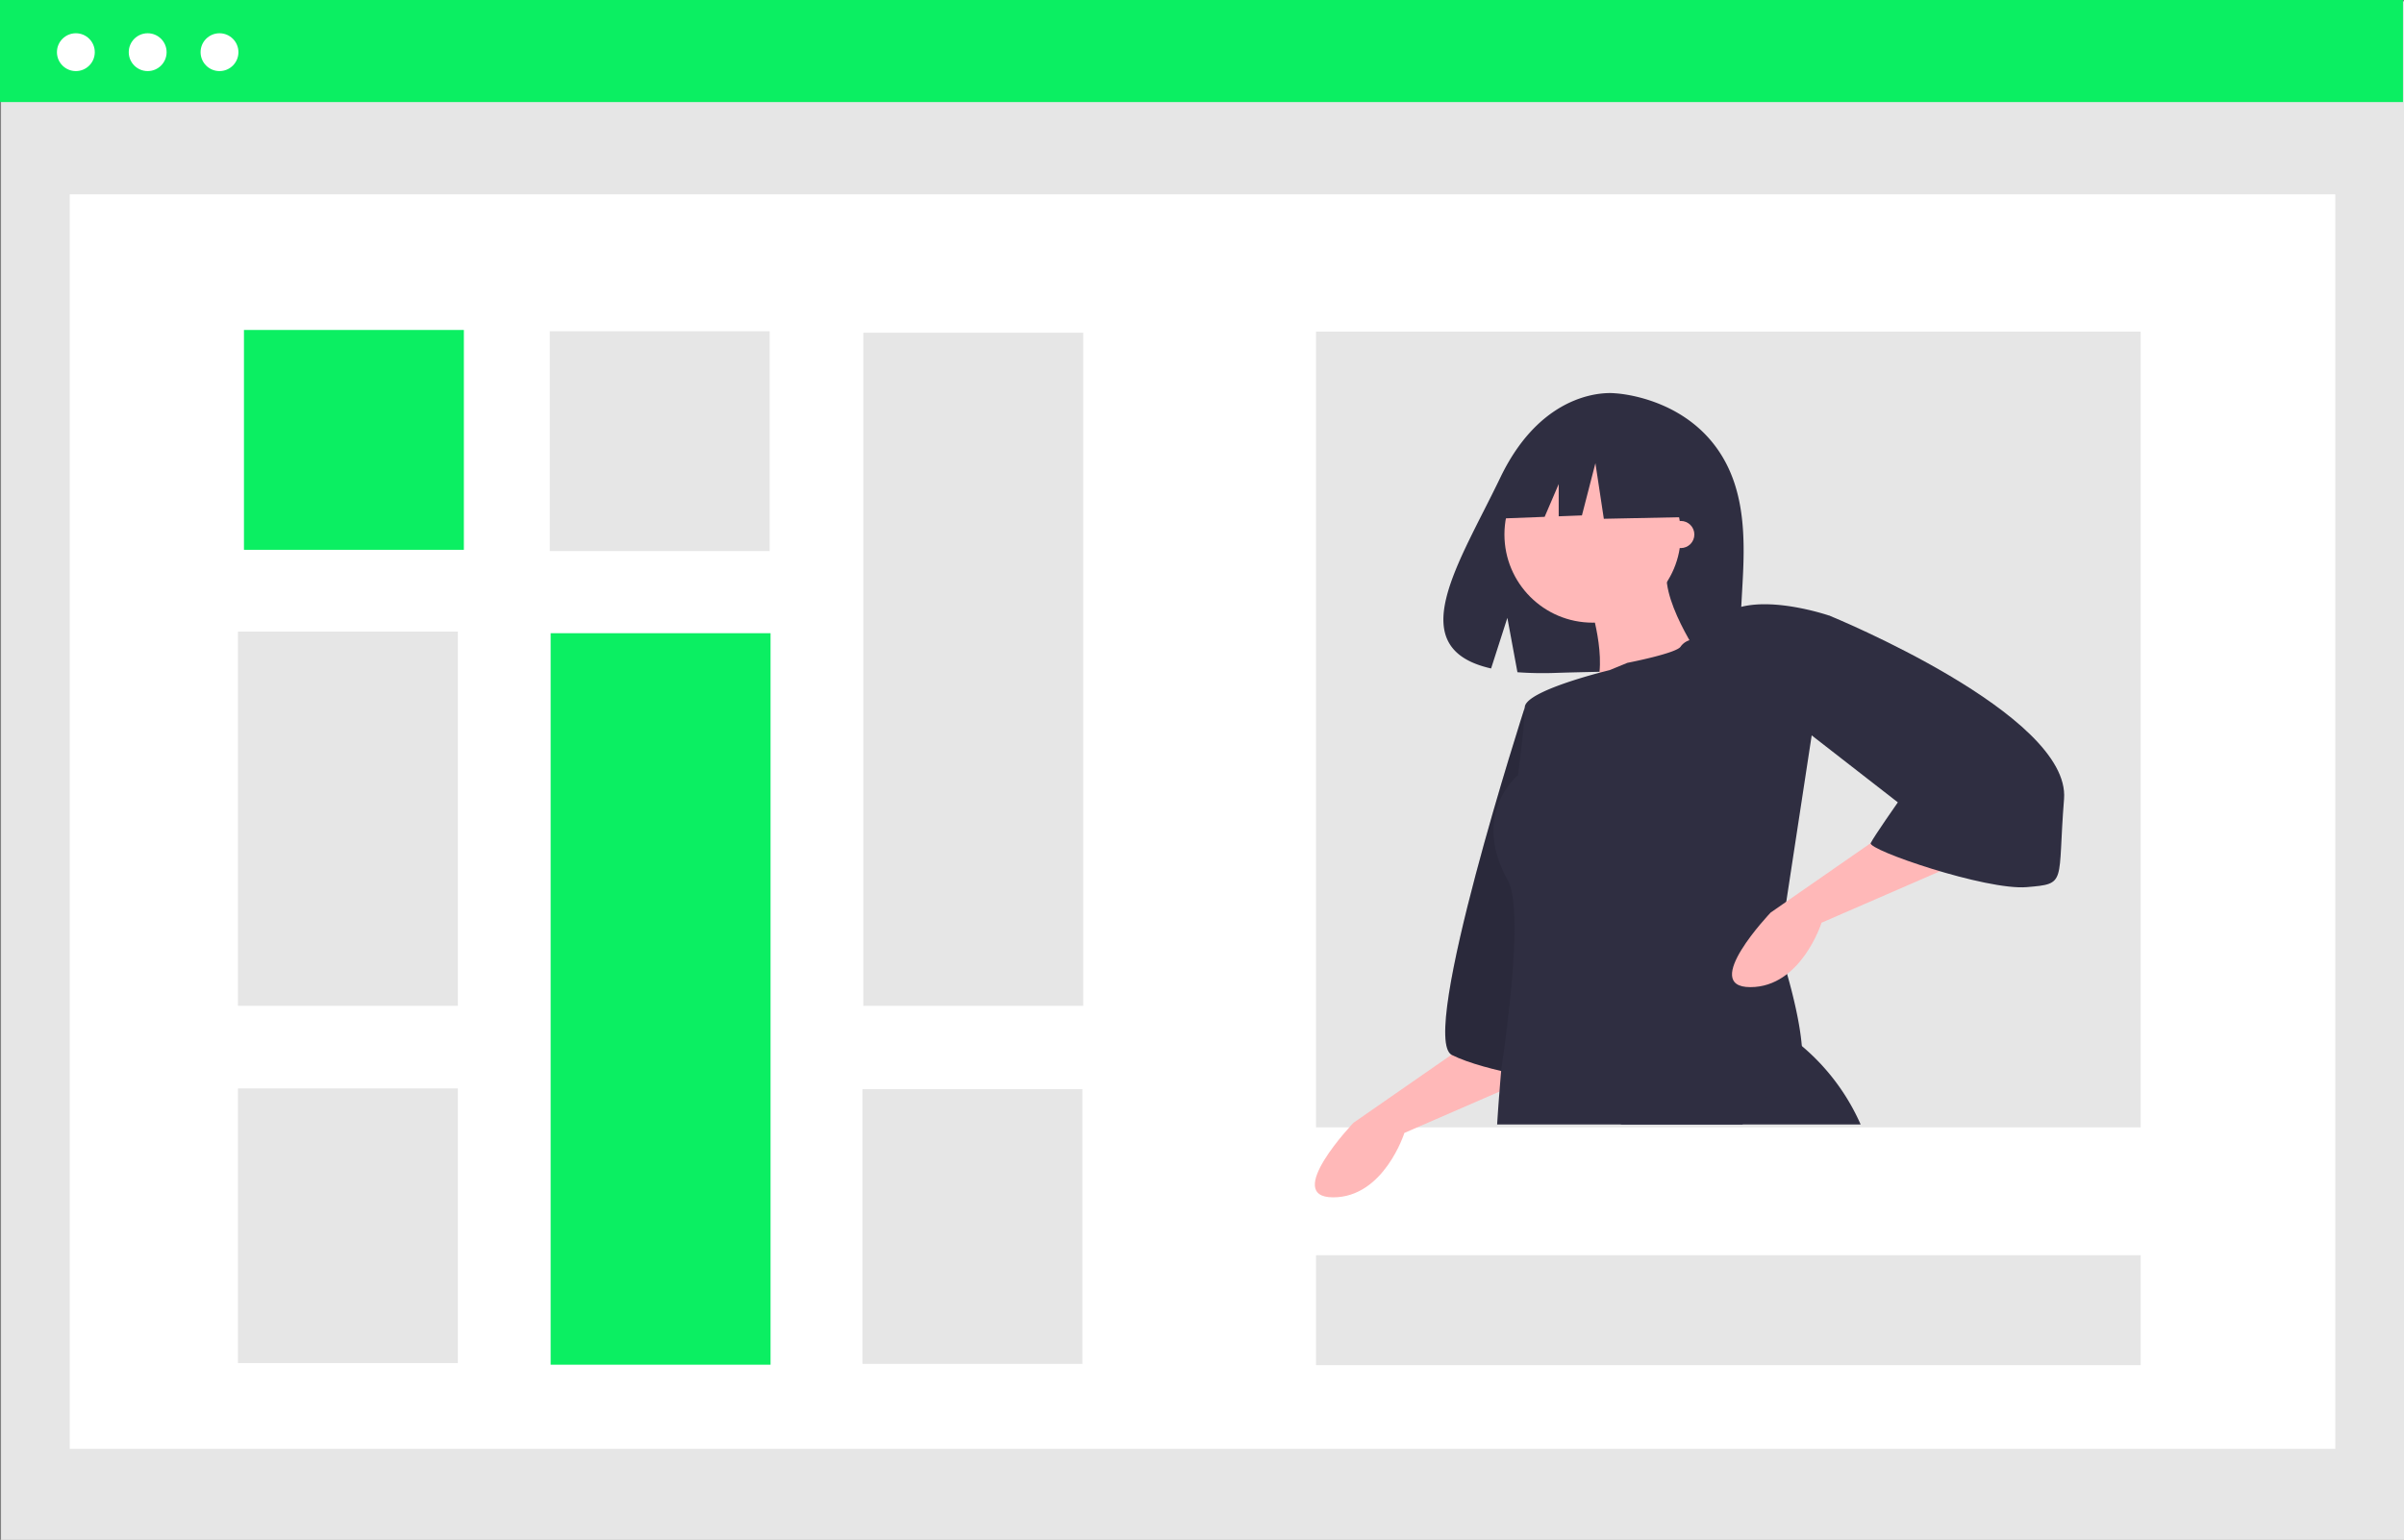 <svg xmlns="http://www.w3.org/2000/svg" xmlns:xlink="http://www.w3.org/1999/xlink" width="856.363" height="548.704" data-name="Layer 1" viewBox="0 0 856.363 548.704"><rect x="0" y="0" width="856.363" height="548.704" fill="#808080" stroke="none"/><rect id="aea5e876-5b18-4677-ac52-565f186c2754" width="855.997" height="548.219" x=".366" y=".485" fill="#e6e6e6" data-name="Rectangle 1"/><rect id="aeed2be9-3178-4cee-b478-9db2d7f97a20" width="807.043" height="447.026" x="24.843" y="69.246" fill="#fff" data-name="Rectangle 2"/><rect id="b3ae8885-9a9e-4403-9d49-07bff8102aa7" width="855.997" height="36.366" fill="#0bef62" data-name="Rectangle 9"/><rect id="b27f3643-394f-4790-b443-091b1b383c54" width="293.762" height="283.55" x="468.794" y="118.164" fill="#e6e6e6" data-name="Rectangle 10"/><circle id="e395ce2b-339a-464a-b2a8-2798fb0dfcd4" cx="27.024" cy="18.592" r="6.74" fill="#fff" data-name="Ellipse 12"/><circle id="ba9fbbde-097d-4714-9aa4-a15d83836bc3" cx="52.608" cy="18.592" r="6.74" fill="#fff" data-name="Ellipse 13"/><circle id="ab9aef1c-a9cb-4a01-bb5b-9a91a857f5fb" cx="78.192" cy="18.592" r="6.74" fill="#fff" data-name="Ellipse 14"/><rect id="e493c728-f703-42a2-881c-386585883b73" width="78.336" height="78.336" x="86.904" y="117.581" fill="#0bef62" data-name="Rectangle 13"/><rect id="fef75a5d-72e7-4f52-be39-ca98924ebad3" width="78.336" height="78.336" x="195.841" y="118.03" fill="#e6e6e6" data-name="Rectangle 14"/><rect id="b42a9be3-8096-4c9f-95c4-e18278a3579e" width="78.336" height="260.658" x="196.152" y="225.635" fill="#0bef62" data-name="Rectangle 15"/><rect id="e3bd9f8a-f01d-48ae-a6f1-3d5ac6753111" width="78.336" height="133.362" x="84.767" y="225.054" fill="#e6e6e6" data-name="Rectangle 16"/><path id="b03a159e-94f4-480c-9a5d-9f23eb0385fc-1858" fill="#2f2e41" d="M785.508,338.6c-12.9-21.792-38.412-22.807-38.412-22.807s-24.863-3.179-40.813,30.009c-14.866,30.935-35.384,60.8-3.3,68.044l5.795-18.036,3.589,19.378a125.538,125.538,0,0,0,13.726.235c34.356-1.109,67.074.325,66.021-12C790.709,387.031,797.917,359.567,785.508,338.6Z" data-name="Path 4" transform="translate(-171.819 -175.648)"/><path id="edc5401e-f5b9-4166-9a45-6d9296a0e0c2-1859" fill="#ffb8b8" d="M697.465,545.527l-43.494,30.2s-25.372,26.58-7.249,26.58,25.372-22.955,25.372-22.955l55.576-24.163Z" data-name="Path 5" transform="translate(-171.819 -175.648)"/><path id="a1145783-9ad9-4920-9c36-7da703d314d6-1860" fill="#2f2e41" d="M714.982,427.731s-38.057,117.8-25.976,123.838,38.661,9.665,38.661,9.665Z" data-name="Path 6" transform="translate(-171.819 -175.648)"/><path id="a69c490e-693f-4e62-8a32-5b49f335d225-1861" d="M714.982,427.731s-38.057,117.8-25.976,123.838,38.661,9.665,38.661,9.665Z" data-name="Path 7" opacity=".1" transform="translate(-171.819 -175.648)" style="isolation:isolate"/><path id="e424da1a-71ea-46da-8962-7b7b116f82e2-1862" fill="#2f2e41" d="M834.628,576.339h-85.672l60.868-30.808a38.797,38.797,0,0,1,3.854,2.851A77.279,77.279,0,0,1,834.628,576.339Z" data-name="Path 8" transform="translate(-171.819 -175.648)"/><circle id="e1ba790b-7394-4885-ab4c-2c84c77f3e7f" cx="567.328" cy="190.465" r="31.412" fill="#ffb8b8" data-name="Ellipse 1"/><path id="f3be7be2-223c-4c9b-8b5e-90f6ae9f04e0-1863" fill="#ffb8b8" d="M738.543,392.089s7.249,22.955,0,31.413,39.87-12.082,39.87-12.082-16.914-24.163-12.082-35.037Z" data-name="Path 9" transform="translate(-171.819 -175.648)"/><path id="b8fe7dc2-df95-4ac5-a3bc-1c8e36bb8e76-1864" fill="#2f2e41" d="M808.131,496.971l-2.537,16.54s1.281,3.757,2.839,9.231c2.03,7.14,4.531,17.2,5.243,25.637.737,8.554-.375,15.44-5.666,15.875-7.587.628-11.538,5.231-15.477,12.082h-87.4c.23-3.769.507-7.684.834-11.707q.272-3.625.6-7.346c.242-2.851,8.8-56.409,2.368-67.935-13.286-23.8,3.625-37.453,3.625-37.453s2.416-18.123,2.416-24.163c0-4.736,18.557-10.209,26.58-12.36.52-.133.979-.266,1.4-.362,1.389-.362,2.223-.568,2.223-.568l6.343-2.6s17.82-3.443,19.029-5.86a6.139,6.139,0,0,1,3.093-2.2c2.549-1.087,5.8-1.861,6.573-2.634a30.801,30.801,0,0,0,2.984-4.06,16.148,16.148,0,0,1,8.892-5.2c12.976-3.274,31.618,3.214,31.618,3.214l-6.524,42.588Z" data-name="Path 10" transform="translate(-171.819 -175.648)"/><path id="b7b1d332-0442-4c4a-aa9d-2d666bd52d71-1865" fill="#ffb8b8" d="M846.07,470.621l-43.494,30.2s-25.372,26.58-7.249,26.58,25.366-22.951,25.366-22.951l55.576-24.163Z" data-name="Path 11" transform="translate(-171.819 -175.648)"/><path id="faae9d8a-2ade-475e-8bc6-8f0e7b87a797-1866" fill="#2f2e41" d="M771.349,336.499l-25.208-13.2-15.81,2.45a28.274,28.274,0,0,0-23.24,21.7l-2.96,13.058,17.929-.69,5.009-11.687v11.494l8.273-.318,4.8-18.606,3,19.806,29.409-.6Z" data-name="Path 12" transform="translate(-171.819 -175.648)"/><path id="ba178fc8-375d-4438-9c01-c19893b0df8a-1867" fill="#2f2e41" d="M815.261,397.526l8.457-2.416s85.78,35.037,83.364,65.241,1.208,30.2-13.29,31.412-56.78-13.29-55.58-15.706,9.665-14.5,9.665-14.5l-32.621-25.372Z" data-name="Path 13" transform="translate(-171.819 -175.648)"/><circle id="b052f10f-e5c3-45aa-968a-35c6c5894796" cx="598.741" cy="190.466" r="4.833" fill="#ffb8b8" data-name="Ellipse 2"/><rect id="aa772a43-ca79-434e-998e-525da0608a2b" width="293.762" height="39.168" x="468.794" y="447.288" fill="#e6e6e6" data-name="Rectangle 17"/><rect id="b869959f-3b5e-4542-9dd3-67ec9d40b083" width="78.336" height="97.865" x="84.767" y="387.847" fill="#e6e6e6" data-name="Rectangle 18"/><rect id="ed8504c8-ba55-4496-b946-b31fe66f24a3" width="78.336" height="239.85" x="307.537" y="118.565" fill="#e6e6e6" data-name="Rectangle 19"/><rect id="af23db80-e058-4986-866a-292ebf8abb10" width="78.336" height="97.921" x="307.226" y="388.086" fill="#e6e6e6" data-name="Rectangle 20"/></svg>